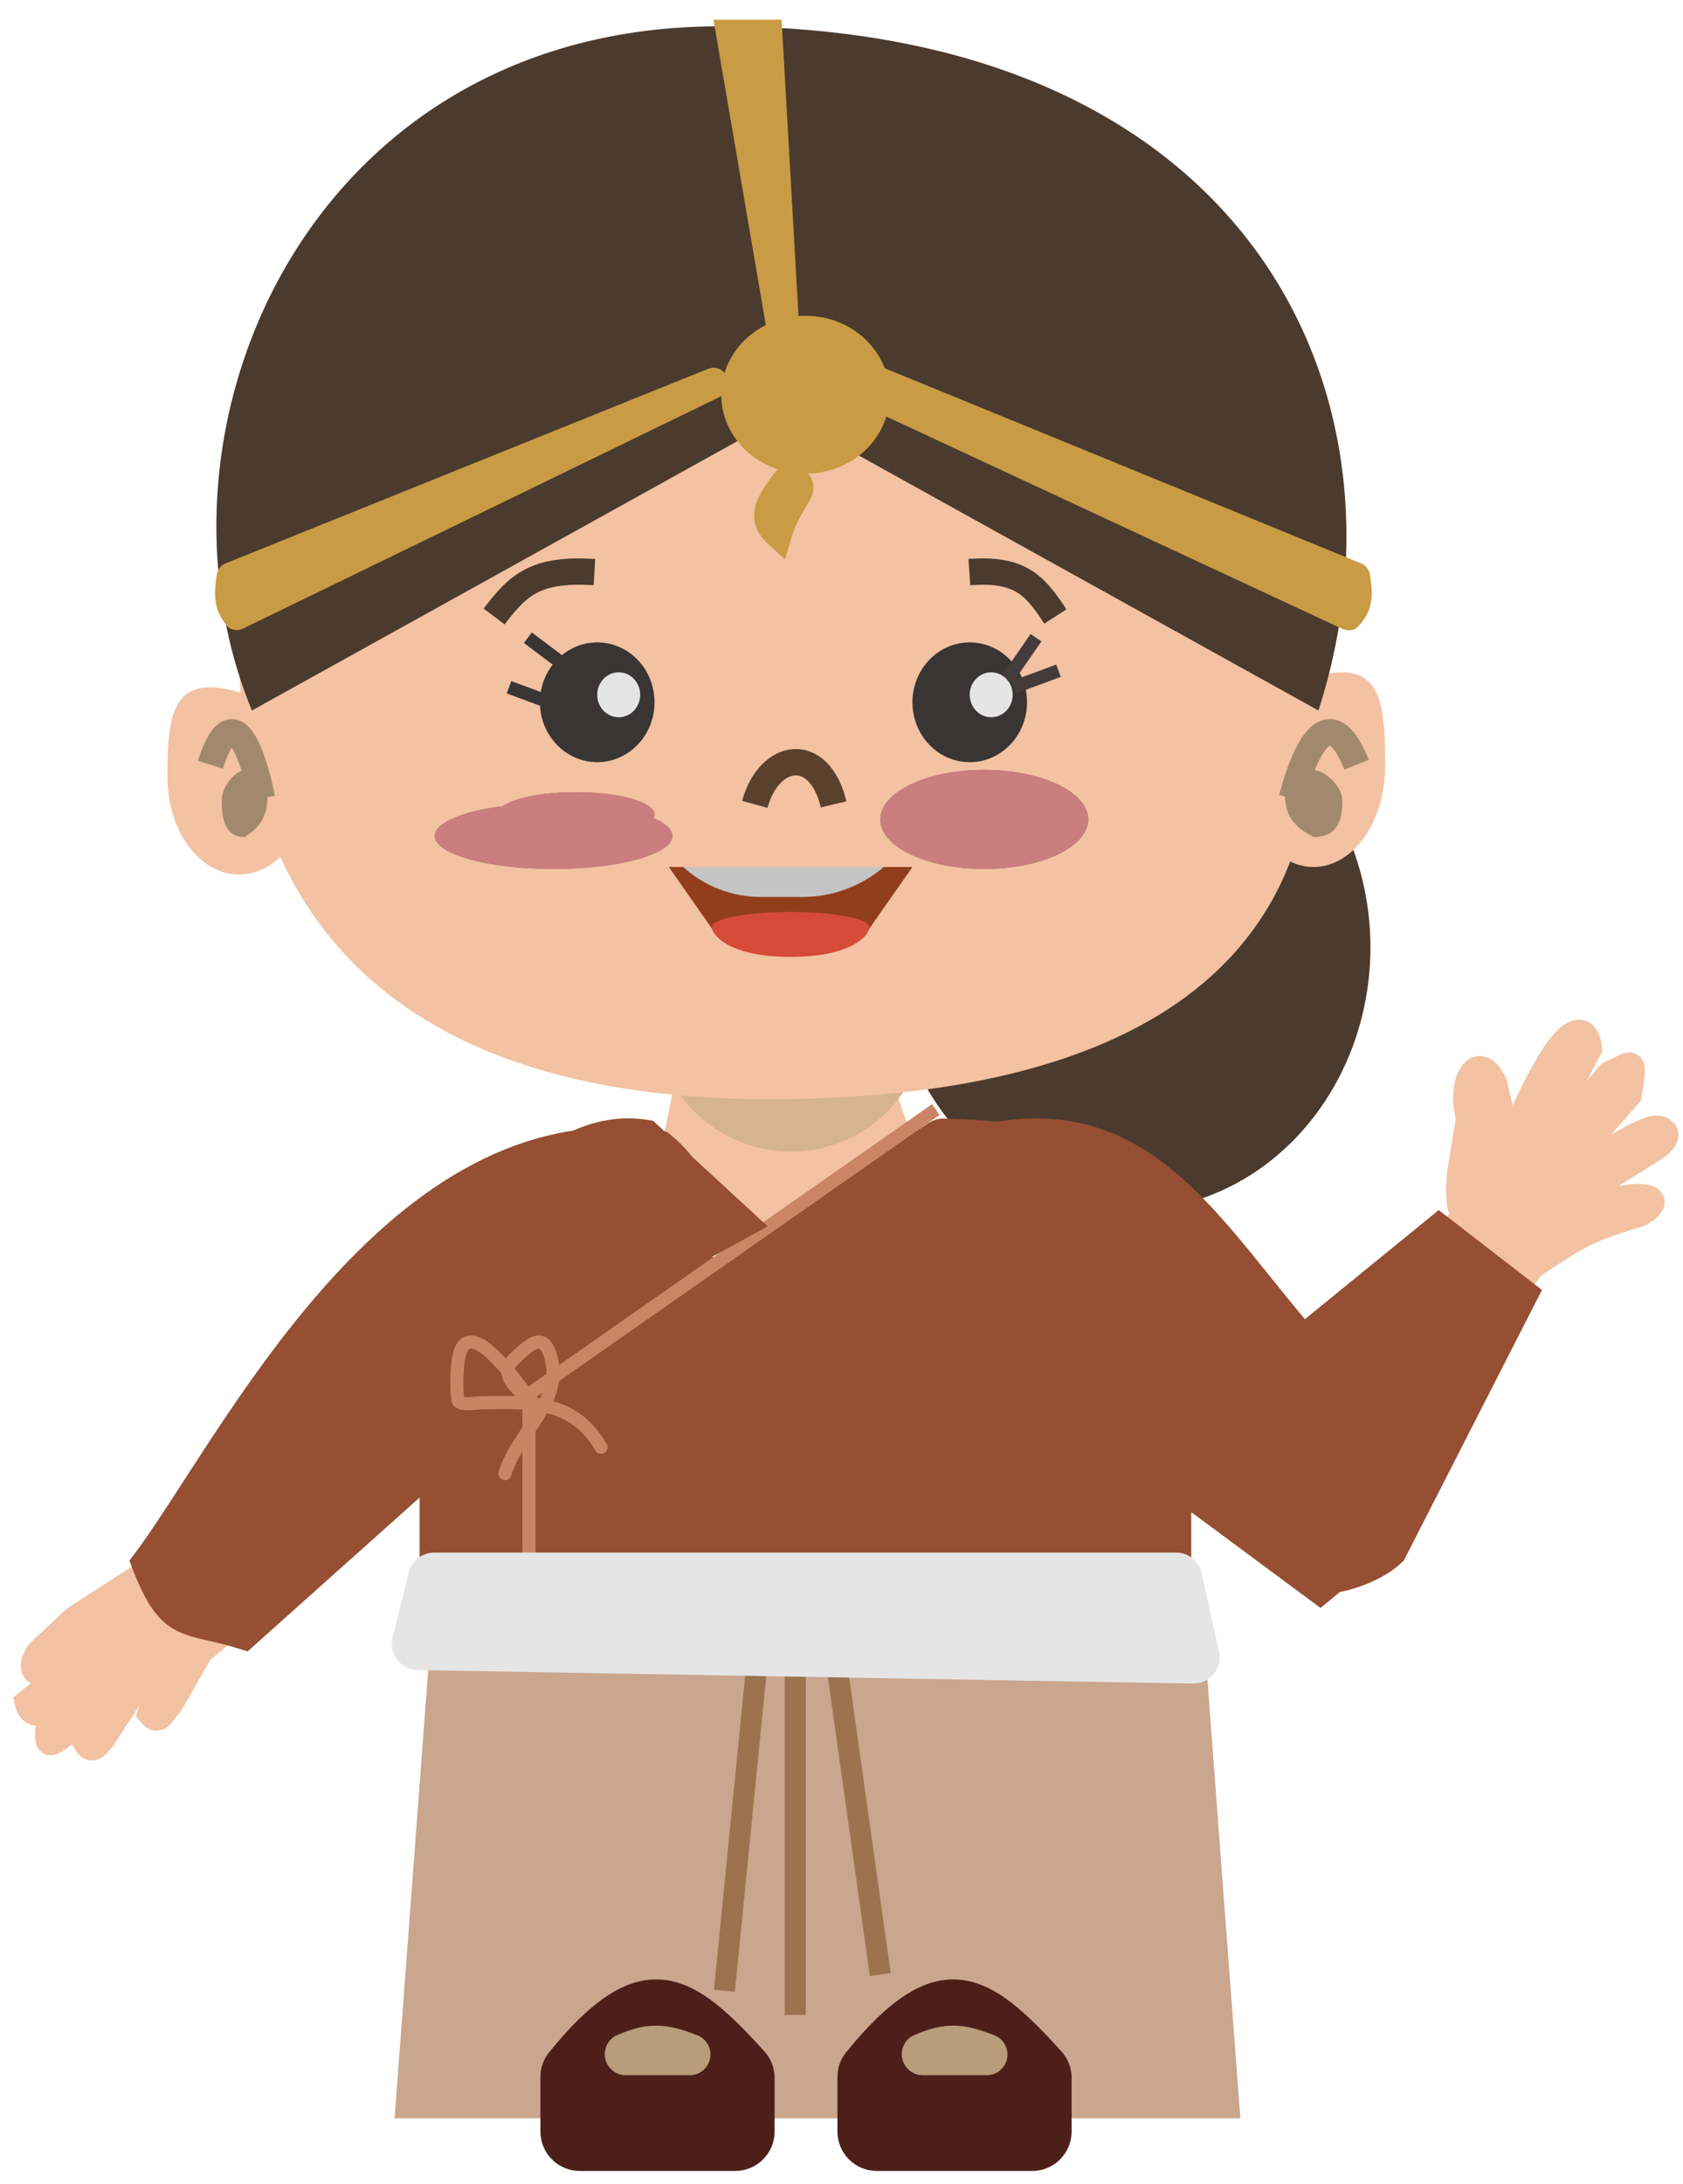 <svg width="64" height="83" viewBox="0 0 64 83" fill="none" xmlns="http://www.w3.org/2000/svg">
<path d="M2.854 61.521L5.511 59.805L6.854 58.646L9.457 61.224L8.524 61.997L7.627 62.731L6.46 64.751C6.079 65.213 6.003 65.446 5.727 65.115L6.236 63.531L5.384 63.768L3.91 66.034C3.603 66.448 3.458 66.521 3.272 66.212L4.891 64.032L5.663 62.583L4.409 63.91L2.333 65.974L2.315 65.986C1.895 66.274 1.825 66.322 1.837 65.848L4.843 62.65L3.104 63.579L1.799 64.892C1.209 65.415 1.056 64.704 1.056 64.704L3.647 62.62L3.212 62.236L1.916 63.278C1.232 63.877 1.133 63.255 1.506 62.785L2.854 61.521Z" fill="#F3C1A2" stroke="#F2C1A2"/>
<ellipse cx="42.971" cy="36" rx="9.143" ry="10" fill="#4B3A2E"/>
<path d="M25.708 40.916H33.882L35.242 44.854C31.986 47.077 29.848 47.889 24.89 44.854L25.708 40.916Z" fill="#F3C2A2"/>
<path d="M25.64 41.256C26.577 42.811 28.259 43.762 30.074 43.762C32.01 43.762 33.784 42.682 34.673 40.962L34.697 40.916H25.435L25.64 41.256Z" fill="#D5B48E"/>
<path d="M49.407 22.704C52.948 39.493 38.511 41.77 29.249 41.77C13.177 41.77 9.091 32.868 9.091 24.696C9.091 16.524 18.116 7.907 29.249 7.907C40.382 7.907 49.407 14.532 49.407 22.704Z" fill="#F3C2A2"/>
<path d="M31.7 30.567C31.156 28.29 29.249 28.575 28.704 30.567" stroke="#5A402D"/>
<path d="M18.791 23.428C19.747 22.162 20.422 21.609 22.605 21.74" stroke="#4B3A2E"/>
<path d="M40.132 23.428C39.312 22.162 38.734 21.609 36.863 21.74" stroke="#4B3A2E"/>
<g filter="url(#filter0_f)">
<ellipse cx="21.894" cy="30.956" rx="2.996" ry="0.854" fill="#E1D6D6"/>
<ellipse cx="21.894" cy="30.956" rx="2.996" ry="0.854" fill="#A05B5B"/>
<ellipse cx="21.894" cy="30.956" rx="2.996" ry="0.854" fill="#CA7E7E"/>
</g>
<g filter="url(#filter1_f)">
<ellipse cx="37.148" cy="30.956" rx="2.996" ry="0.854" fill="#E1D6D6"/>
<ellipse cx="37.148" cy="30.956" rx="2.996" ry="0.854" fill="#FBFBFB"/>
<ellipse cx="37.148" cy="30.956" rx="2.996" ry="0.854" fill="#D09286"/>
</g>
<ellipse cx="22.711" cy="26.688" rx="2.179" ry="2.276" fill="#393535"/>
<ellipse cx="23.528" cy="26.403" rx="0.817" ry="0.854" fill="#E5E5E5"/>
<path d="M21.552 25.347L20.073 24.233" stroke="#393535" stroke-width="0.5"/>
<path d="M21.05 26.744L19.356 26.116" stroke="#393535" stroke-width="0.5"/>
<path d="M11.815 29.534C11.815 31.577 10.595 33.233 9.091 33.233C7.587 33.233 6.367 31.577 6.367 29.534C6.367 27.491 6.497 26.119 8.001 26.119C9.506 26.119 11.815 27.491 11.815 29.534Z" fill="#F3C2A2"/>
<path d="M10.181 30.118C10.181 30.964 9.959 31.387 9.305 31.81C8.434 31.81 8.434 30.852 8.434 30.385C8.434 29.918 8.944 29.271 9.305 29.271C9.667 29.271 10.181 29.65 10.181 30.118Z" fill="#A2896C"/>
<path d="M9.963 30.329C9.963 30.329 9.091 25.675 8.001 29.06" stroke="#A2896C"/>
<path d="M47.227 29.101C47.227 31.226 48.447 32.948 49.951 32.948C51.456 32.948 52.675 31.226 52.675 29.101C52.675 26.976 52.545 25.55 51.041 25.55C49.536 25.55 47.227 26.976 47.227 29.101Z" fill="#F3C2A2"/>
<path d="M48.862 30.118C48.862 30.964 49.139 31.387 49.956 31.81C51.045 31.81 51.045 30.852 51.045 30.385C51.045 29.918 50.407 29.271 49.956 29.271C49.504 29.271 48.862 29.65 48.862 30.118Z" fill="#A3896C"/>
<path d="M49.134 30.329C49.134 30.329 50.224 25.675 51.586 29.06" stroke="#A2896C"/>
<path d="M27.252 35.544C29.09 36.079 31.042 36.079 32.88 35.544L34.697 32.948H25.435L27.252 35.544Z" fill="#913E1C"/>
<path d="M33.062 35.225C33.062 35.539 32.397 36.363 30.066 36.363C27.735 36.363 27.07 35.539 27.07 35.225C27.07 34.91 28.411 34.656 30.066 34.656C31.721 34.656 33.062 34.91 33.062 35.225Z" fill="#D64A38"/>
<path d="M25.98 32.948C26.789 33.681 27.842 34.087 28.934 34.087H30.511C31.645 34.087 32.743 33.683 33.607 32.948H25.98Z" fill="#C4C4C4"/>
<ellipse cx="36.876" cy="26.688" rx="2.179" ry="2.276" fill="#393535"/>
<ellipse cx="37.693" cy="26.403" rx="0.817" ry="0.854" fill="#E5E5E5"/>
<path d="M38.557 26.116L40.251 25.488" stroke="#453B3B" stroke-width="0.5"/>
<path d="M38.309 25.808L39.396 24.233" stroke="#453B3B" stroke-width="0.5"/>
<g filter="url(#filter2_f)">
<ellipse cx="21.05" cy="31.767" rx="4.518" ry="1.256" fill="#E1D6D6"/>
<ellipse cx="21.05" cy="31.767" rx="4.518" ry="1.256" fill="#A05B5B"/>
<ellipse cx="21.05" cy="31.767" rx="4.518" ry="1.256" fill="#CA7E7E"/>
</g>
<g filter="url(#filter3_f)">
<ellipse cx="37.428" cy="31.14" rx="3.953" ry="1.884" fill="#E1D6D6"/>
<ellipse cx="37.428" cy="31.14" rx="3.953" ry="1.884" fill="#A05B5B"/>
<ellipse cx="37.428" cy="31.14" rx="3.953" ry="1.884" fill="#CA7E7E"/>
</g>
<path d="M27.358 1C47.428 1 54.026 14.951 50.137 27L30.692 16.22L29.581 11.78L29.025 16.22L9.58 27C5.136 16.22 11.803 1 27.358 1Z" fill="#4B3A2E"/>
<path d="M52.789 54.007C46.723 49.251 44.852 40.909 36.464 43.482C20.724 52.136 29.774 47.2 25.148 43.482C15.01 41.845 8.789 55.022 5.486 59.387C6.506 62.037 7.073 61.494 9.295 62.193L17.232 55.099V64.478C27.89 65.155 32.289 65.192 42.947 64.478V55.099L50.202 60.471C54.164 57.235 52.809 56.268 52.789 54.007Z" fill="#964F32" stroke="#964F32"/>
<path d="M34.657 43.07L42.51 46.837L34.657 55.17L23.743 52.462L34.657 43.07Z" fill="#C4C4C4"/>
<path d="M16.457 62.5V55.188C16.457 54.912 16.681 54.688 16.957 54.688H17.691C17.788 54.688 17.883 54.66 17.964 54.607L35.598 43.086C35.684 43.03 35.787 43.002 35.89 43.005C40.219 43.154 41.762 43.655 42.513 45.379C42.526 45.409 42.536 45.44 42.542 45.472L44.79 56.3C44.797 56.334 44.8 56.368 44.8 56.402V62.5C44.8 62.776 44.576 63 44.3 63H16.957C16.681 63 16.457 62.776 16.457 62.5Z" fill="#964F32" stroke="#964F32"/>
<path d="M35.587 42.165L19.921 53.116" stroke="#CB8466" stroke-width="0.5"/>
<path d="M20.114 53V65" stroke="#CB8366" stroke-width="0.5"/>
<path d="M16.457 47.153V53L28.343 46.5L24.607 43.06C21.593 42.571 19.826 45.176 16.457 47.153Z" fill="#964F32" stroke="#964F32"/>
<path d="M15.543 80L16.894 62H45.277L46.629 80H15.543Z" fill="#CAA68E" stroke="#CAA68E"/>
<path d="M29.164 59.395L27.548 75.65" stroke="#9B734F" stroke-width="0.8"/>
<path d="M31.319 59.702L33.474 75.036" stroke="#9B734F" stroke-width="0.8"/>
<path d="M30.242 59.395V75.65V76.57" stroke="#9B734F" stroke-width="0.8"/>
<path d="M44.722 59H16.514C16.055 59 15.654 59.313 15.544 59.759L14.931 62.225C14.776 62.849 15.242 63.455 15.884 63.466L45.362 63.978C46.008 63.989 46.495 63.394 46.355 62.763L45.698 59.785C45.597 59.326 45.191 59 44.722 59Z" fill="#E5E5E5"/>
<path d="M27.956 82H22.05C21.498 82 21.05 81.552 21.05 81V78.925C21.05 78.701 21.127 78.481 21.268 78.307C24.486 74.341 26.099 75.421 28.701 78.296C28.866 78.478 28.956 78.716 28.956 78.962V81C28.956 81.552 28.509 82 27.956 82Z" fill="#4C1F19" stroke="#4C1F19"/>
<path d="M23.086 77.697C23.164 77.545 23.289 77.42 23.445 77.35C24.618 76.822 25.371 76.883 26.539 77.354C26.709 77.422 26.846 77.551 26.93 77.714C27.199 78.238 26.819 78.861 26.23 78.861H23.796C23.198 78.861 22.813 78.228 23.086 77.697Z" fill="#B89C7B"/>
<path d="M39.251 82H33.345C32.793 82 32.345 81.552 32.345 81V78.925C32.345 78.701 32.422 78.481 32.563 78.307C35.78 74.341 37.393 75.421 39.996 78.296C40.161 78.478 40.251 78.716 40.251 78.962V81C40.251 81.552 39.803 82 39.251 82Z" fill="#4D1F19" stroke="#4D1F19"/>
<path d="M34.381 77.697C34.459 77.545 34.584 77.42 34.74 77.35C35.913 76.822 36.666 76.883 37.834 77.354C38.003 77.422 38.141 77.551 38.224 77.714C38.493 78.238 38.113 78.861 37.525 78.861H35.091C34.493 78.861 34.107 78.228 34.381 77.697Z" fill="#B89C7B"/>
<path d="M55.868 42.452C55.7 43.818 55.222 45.353 55.685 46.251L54.818 47.167L57.305 49.392L58.253 48.113C59.987 46.947 60.38 46.7 62.355 46.116C62.355 46.116 63.336 45.57 62.402 45.493C61.468 45.415 58.376 46.475 58.376 46.475L63.01 43.566C63.01 43.566 63.685 43.064 63.061 42.892C62.436 42.72 58.443 45.583 58.443 45.583L61.934 41.598C62.14 40.166 62.167 40.381 61.198 40.839L57.629 45.096L60.423 39.856C60.423 39.856 60.353 38.681 59.486 39.598C58.62 40.514 57.376 43.587 57.376 43.587L56.816 41.172C56.185 39.856 55.486 41.191 55.868 42.452Z" fill="#F2C1A2" stroke="#F3C2A2"/>
<path d="M54.718 46.623L49.855 50.586L49.287 59.395C49.287 60.651 52.033 59.942 52.978 58.997L58.003 49.162L54.718 46.623Z" fill="#964F32" stroke="#964F32"/>
<path d="M20.132 53.137C19.834 52.794 17.66 49.541 17.414 51.782C17.37 52.188 17.346 52.799 17.414 53.203C17.454 53.434 18.165 53.306 18.316 53.306C19.976 53.306 21.771 53.11 22.857 55" stroke="#CB8366" stroke-width="0.5" stroke-linecap="round" stroke-linejoin="round"/>
<path d="M20.222 53.239C19.77 52.887 18.907 52.248 19.541 51.652C20.072 51.153 20.635 50.558 20.924 51.492C21.475 53.277 19.694 54.376 19.2 56" stroke="#CB8366" stroke-width="0.5" stroke-linecap="round" stroke-linejoin="round"/>
<ellipse cx="30.629" cy="15" rx="3.2" ry="3" fill="#C89B44"/>
<path d="M27.429 1L29.486 13H30.171L29.486 1H27.429Z" fill="#C89B44" stroke="#C89B44" stroke-width="0.5"/>
<path d="M8.598 21.455L26.944 14.063C27.391 13.884 27.809 14.377 27.558 14.787L27.505 14.875C27.455 14.957 27.383 15.022 27.297 15.064L9.216 23.844C9.023 23.937 8.788 23.901 8.654 23.734C8.228 23.205 8.148 22.702 8.299 21.821C8.327 21.655 8.443 21.518 8.598 21.455Z" fill="#C89B44" stroke="#C89B44" stroke-width="0.1"/>
<path d="M51.741 21.456L32.085 13.409C31.691 13.248 31.288 13.622 31.42 14.027L31.615 14.627C31.658 14.758 31.754 14.867 31.88 14.925L51.082 23.859C51.266 23.944 51.486 23.913 51.622 23.763C52.113 23.221 52.206 22.715 52.036 21.812C52.005 21.651 51.892 21.518 51.741 21.456Z" fill="#C89B44" stroke="#C89B44" stroke-width="0.1"/>
<path d="M29.597 20.355C28.908 19.735 29.088 19.208 30.013 18.077C30.954 18.603 30.102 18.688 29.597 20.355Z" fill="#C89B44" stroke="#C89B44"/>
<defs>
<filter id="filter0_f" x="14.898" y="26.103" width="13.993" height="9.707" filterUnits="userSpaceOnUse" color-interpolation-filters="sRGB">
<feFlood flood-opacity="0" result="BackgroundImageFix"/>
<feBlend mode="normal" in="SourceGraphic" in2="BackgroundImageFix" result="shape"/>
<feGaussianBlur stdDeviation="2" result="effect1_foregroundBlur"/>
</filter>
<filter id="filter1_f" x="30.152" y="26.103" width="13.993" height="9.707" filterUnits="userSpaceOnUse" color-interpolation-filters="sRGB">
<feFlood flood-opacity="0" result="BackgroundImageFix"/>
<feBlend mode="normal" in="SourceGraphic" in2="BackgroundImageFix" result="shape"/>
<feGaussianBlur stdDeviation="2" result="effect1_foregroundBlur"/>
</filter>
<filter id="filter2_f" x="12.532" y="26.512" width="17.036" height="10.512" filterUnits="userSpaceOnUse" color-interpolation-filters="sRGB">
<feFlood flood-opacity="0" result="BackgroundImageFix"/>
<feBlend mode="normal" in="SourceGraphic" in2="BackgroundImageFix" result="shape"/>
<feGaussianBlur stdDeviation="2" result="effect1_foregroundBlur"/>
</filter>
<filter id="filter3_f" x="29.474" y="25.256" width="15.906" height="11.767" filterUnits="userSpaceOnUse" color-interpolation-filters="sRGB">
<feFlood flood-opacity="0" result="BackgroundImageFix"/>
<feBlend mode="normal" in="SourceGraphic" in2="BackgroundImageFix" result="shape"/>
<feGaussianBlur stdDeviation="2" result="effect1_foregroundBlur"/>
</filter>
</defs>
</svg>
